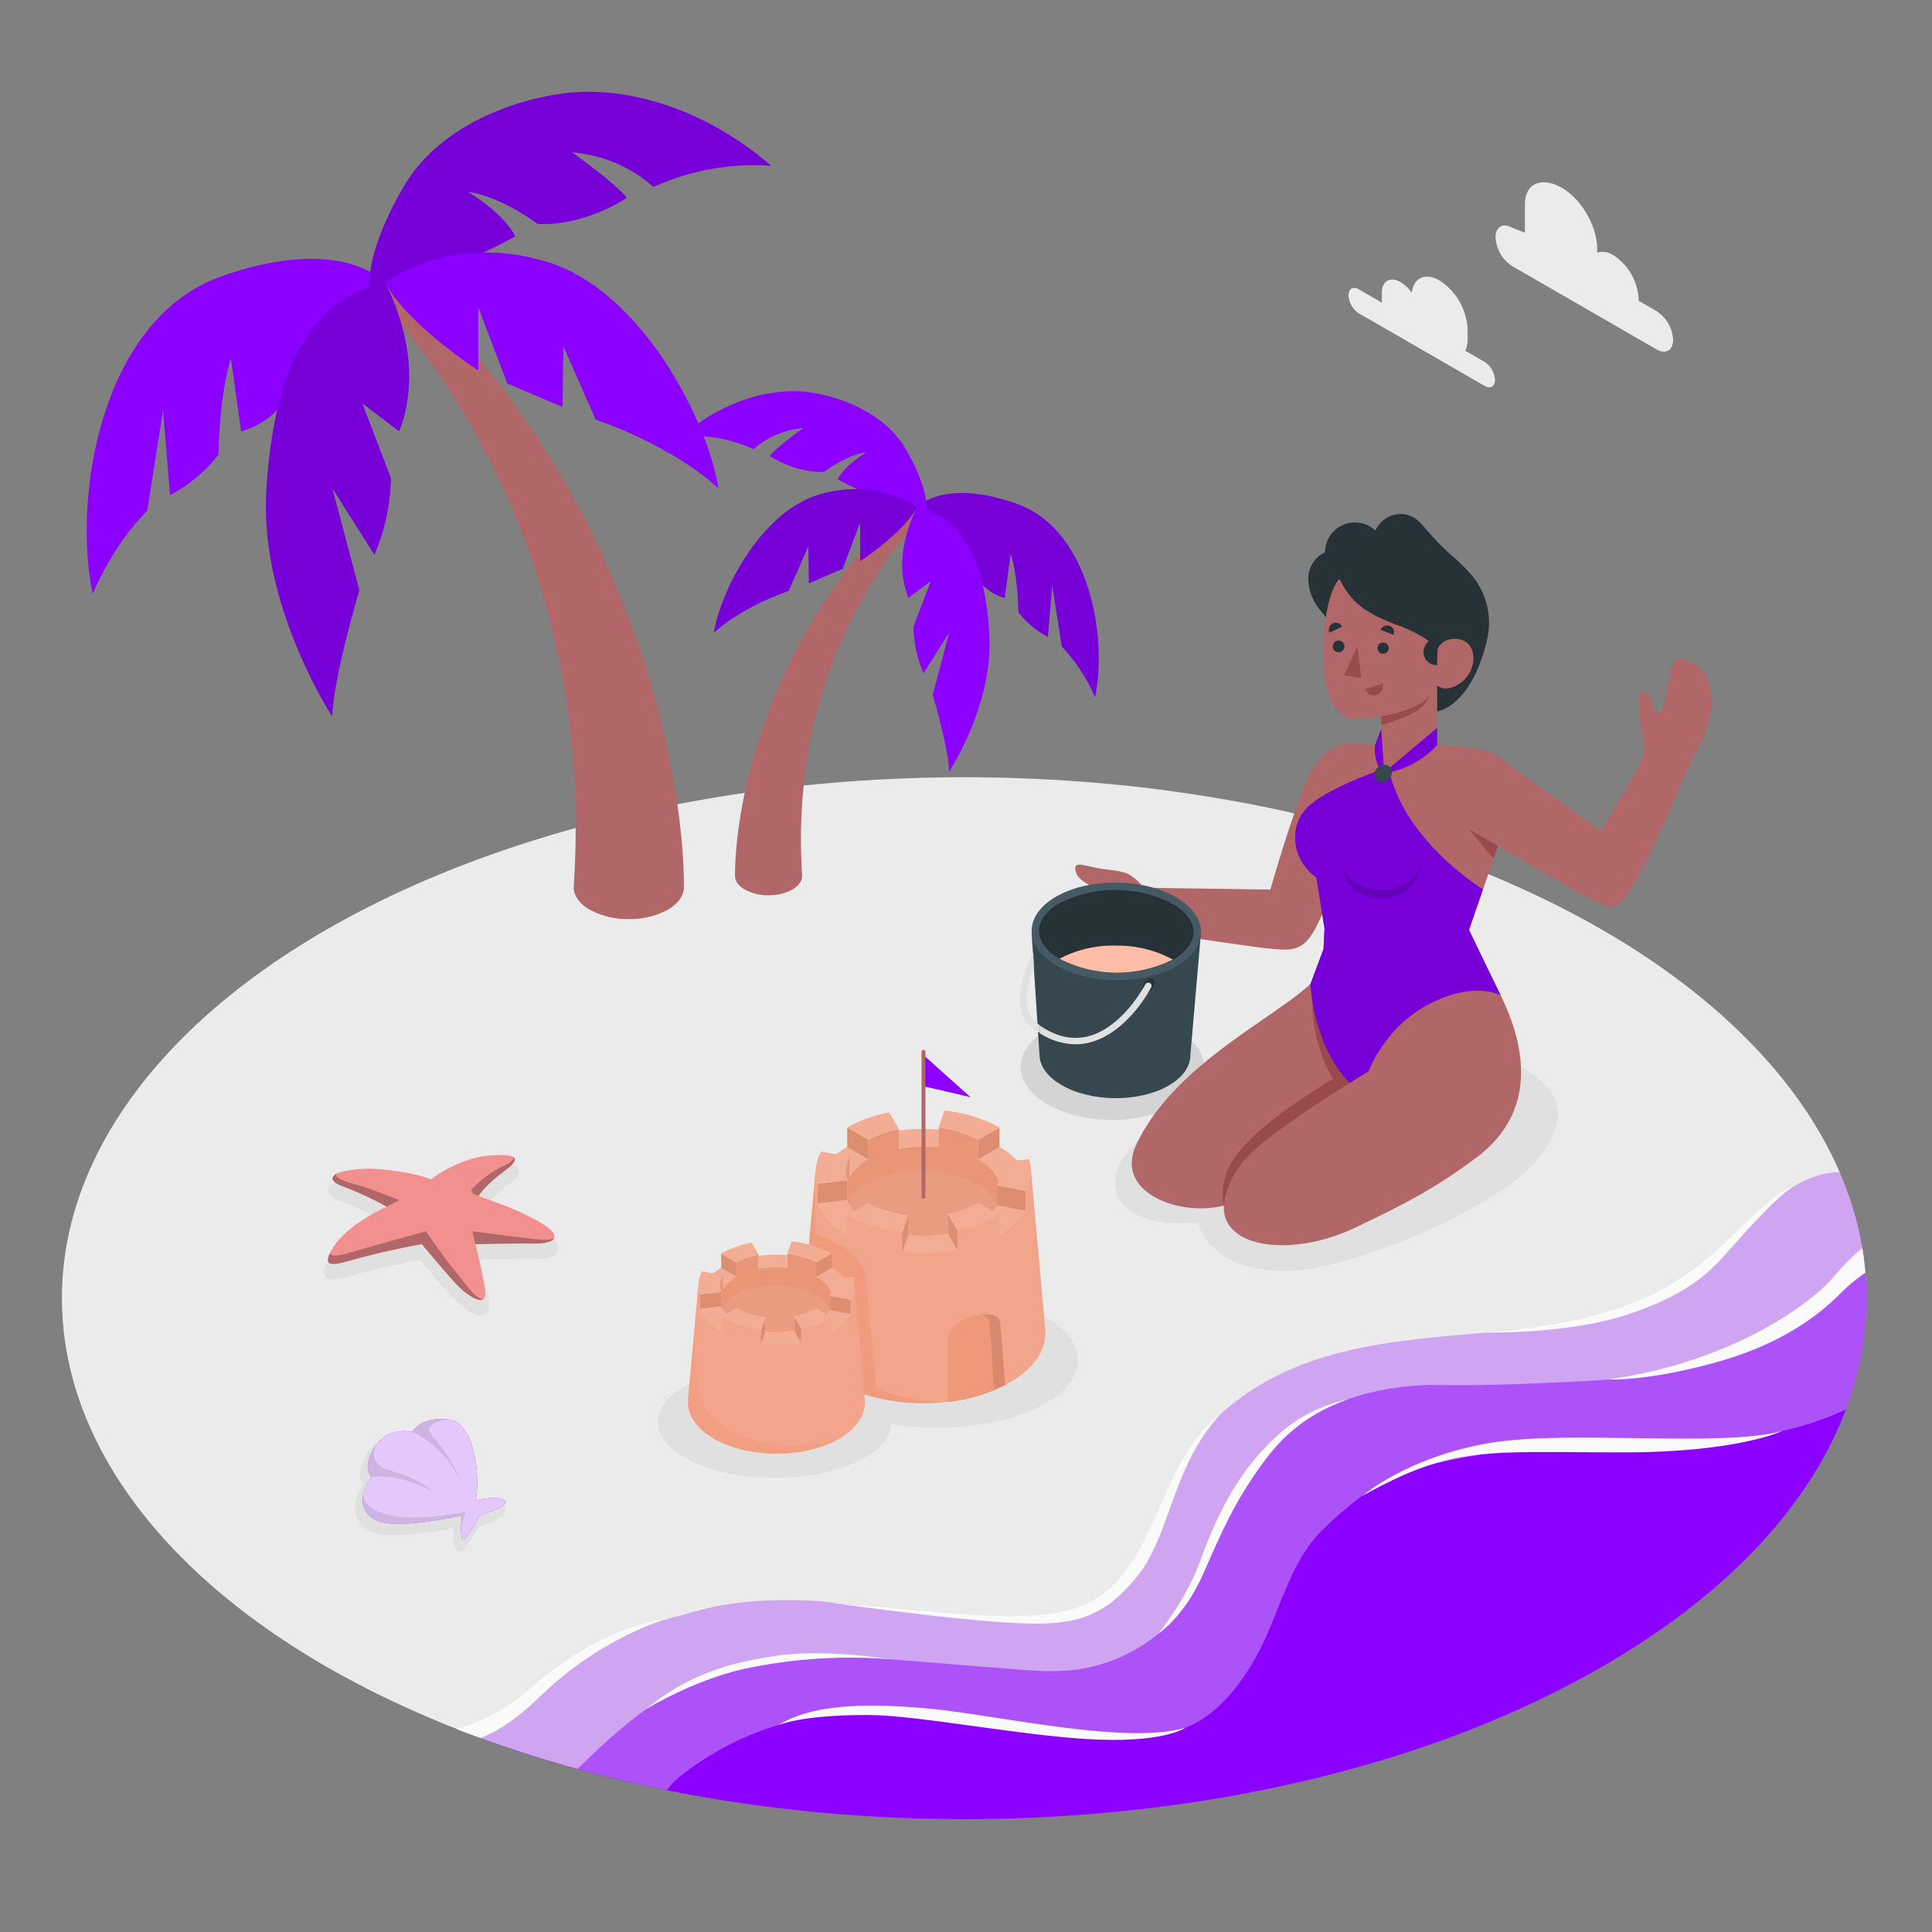 <svg xmlns="http://www.w3.org/2000/svg" viewBox="0 0 500 500"><rect x="0" y="0" width="500" height="500" fill="#808080" stroke="none"/><g id="freepik--Floor--inject-385"><g id="freepik--Beach--inject-385"><ellipse id="freepik--floor--inject-385" cx="249.53" cy="335.97" rx="233.51" ry="134.82" style="fill:#ebebeb"></ellipse><path d="M483,333.5h0a79.43,79.43,0,0,0-2.73-18.31h0a82,82,0,0,0-2.52-7.84c-.35-.93-.71-1.86-1.1-2.79v0c-.16-.4-.34-.79-.51-1.19-4.73,0-9.41,1.92-13.35,4.62-4.53,3.12-8.28,7.21-12.2,11.07a107.23,107.23,0,0,1-21,16.45c-13.25,7.69-32,8.26-47,9.55-14.28,1.23-28.75,2.38-42.34,6.94s-26.47,12.95-33.4,25.51c-4.5,8.15-7.29,17.15-11.72,25.33s-10.53,12.94-18.85,15c-4.17,1-12.72,1.53-18.84,1.36-14.48-.38-29-3.59-43.39-4.67-23.74-1.77-33.56,2.54-38.4,3.69a79.6,79.6,0,0,0-31.36,14.71c-4.59,3.63-8.94,7.59-13.95,10.62a55.9,55.9,0,0,1-10.17,4.72q5.39,2.08,10.91,4c1.41.48,2.82.95,4.24,1.41.73.23,1.45.47,2.18.69,5.68,1.8,11.47,3.45,17.33,4.95a355.25,355.25,0,0,0,34.91,7.07c77.73,11.85,164,.17,224.92-35,26.59-15.35,45.43-33.49,56.51-52.79C479.54,363.93,483.48,348.7,483,333.5Z" style="fill:#8C00FF;opacity:0.3"></path><path d="M444.05,351c-9.08,3.1-15.14,5.54-36.15,6.54-11.82.56-23.92,1.11-35.82.9-14.88-.26-34.56,4.93-44,17.45l-.08.1c-7.13,8-12.58,19.14-19.11,34.14A32.34,32.34,0,0,1,297,424.9a42.13,42.13,0,0,1-19.11,7.27c-5.39.62-10.83.19-16.23-.25L226,429.06c-15.21-1.22-32-.4-46.11,5.89-11.65,5.2-21.27,13.88-30.43,22.84,1.79.49,3.57,1,5.37,1.45a355.25,355.25,0,0,0,34.91,7.07c77.73,11.85,164,.17,224.92-35,26.59-15.35,45.43-33.49,56.51-52.79,8.38-14.58,12.32-29.81,11.83-45h0a78,78,0,0,0-.7-8.33C471.14,338,464.08,344.13,444.05,351Z" style="fill:#8C00FF;opacity:0.5"></path><path d="M189.73,466.31c77.73,11.85,164,.17,224.92-35,26.59-15.35,45.43-33.49,56.51-52.79a93.31,93.31,0,0,0,6.51-13.71,81.37,81.37,0,0,1-18.76,6c-3.27.65-6.58,1.15-9.87,1.51-14.69,1.63-29.54.92-44.3,1.78a208.29,208.29,0,0,0-35.21,5.1c-11,2.56-19.45,9.11-27.35,16.85-7.15,7-10.15,17.54-14.05,26.48-5.22,12-13.36,22.46-22.95,25.12-11.93,3.33-24.51,1.7-36.56-.08-10.81-1.6-21.88-3.68-32.63-4.45-22.8-1.65-42.57,3.18-59.28,16.06a22.16,22.16,0,0,0-4.11,4.1Q181.08,465,189.73,466.31Z" style="fill:#8C00FF"></path><path d="M315.64,366.2c-14.6,11.34-15.8,34.15-29,45.38-11.17,9.5-28.45,7.38-74.33,2.78,0,0,33.47,4.95,51.67,5.74,14,.61,21.31-1.36,29.91-11.61C303.1,397.51,303,380.15,315.64,366.2Z" style="fill:#fafafa"></path><path d="M118.18,447.46c1.16.48,5,1.94,6.16,2.34,7.45-2.94,12.86-8.32,17-12.22,10.62-10.08,24.82-17.09,32.78-19-10.52,1.68-22.68,6-36.9,18.35A49.55,49.55,0,0,1,118.18,447.46Z" style="fill:#fafafa"></path><path d="M352.7,387.06s11.53-10,32.78-13.61c20.87-3.52,59.57,1.27,75.77-3.13,0,0-11.38,5.55-41,5.55C384.28,375.87,376.2,374,352.7,387.06Z" style="fill:#fafafa"></path><path d="M464.48,306.86c-7.76,3-15,13.08-25.1,20.8-9.3,7.07-23.05,14.84-55,17.2,0,0,21.64.47,37.09-4.74s20.84-10.66,26.09-16.61C456.66,313.14,461.76,308.29,464.48,306.86Z" style="fill:#fafafa"></path><path d="M231.73,429.52c-3.44-.28-17.94-2.84-30.79-1s-23.21,5.16-33.82,13.86c0,0,12.56-7.78,26.35-10.66A131.63,131.63,0,0,1,231.73,429.52Z" style="fill:#fafafa"></path><path d="M349.14,362c-4.95,1.9-13.85,5.21-21.73,15.84s-11,18.13-16,29.44-11.59,15.45-11.59,15.45S307,413.94,310.6,404s8.22-20.05,15.93-28.44S340.27,364.28,349.14,362Z" style="fill:#fafafa"></path><path d="M482.76,329.38c-.18-2.14-.44-4.28-.8-6.41a61.48,61.48,0,0,0-7.53,7.61c-5.32,6.25-25.35,21.78-58.22,26.41,0,0,10.47.59,29-4.74s27.55-13.95,31.59-18A45.08,45.08,0,0,1,482.76,329.38Z" style="fill:#fafafa"></path><path d="M201.49,446.44c8.07-5,20.53-5.9,38.45-4.3s51.22,9.57,66.81,5c0,0-5.67,4.24-26.21,2.88-18.68-1.24-43.42-6.16-56-6.18C207.09,443.83,201.49,446.44,201.49,446.44Z" style="fill:#fafafa"></path></g></g><g id="freepik--Shadows--inject-385"><ellipse id="freepik--Shadow--inject-385" cx="287.88" cy="276.11" rx="23.72" ry="13.7" style="opacity:0.1"></ellipse><path id="freepik--shadow--inject-385" d="M314.18,278.75l-2.05,1.45a146.62,146.62,0,0,0-18.06,15.42c-2.6,2.61-4.89,5.7-5.4,9.35-.69,5,2.62,8,5.77,9.5,6.66,3.2,15.71,2,15.63,1.64,1.05,4.85,5.09,8.63,9.67,10.53a34.52,34.52,0,0,0,14.61,2.21c5.74-.22,11.23-1.82,17.18-3.64a150.63,150.63,0,0,0,29.73-12.71c8.29-4.66,17.61-10.42,21-19.8a10.25,10.25,0,0,0-2.76-12.21c-5.68-5.76-13.79-8.3-21.64-10.27-12.45-3.11-25.51-5.29-38.07-2.63A70.36,70.36,0,0,0,314.18,278.75Z" style="fill:#e0e0e0"></path><path id="freepik--shadow--inject-385" d="M124.32,340.43c-2.37,0-5.82-3.13-7.31-4.79-3.52-3.91-7.1-8.19-8.24-9.57-1.93.35-8.5,1.59-15.4,3.45l-1.65.45a24,24,0,0,1-5.45,1.15,2.25,2.25,0,0,1-2.16-1c-.55-1-.18-2.41,1.26-4.74,3-4.86,9.36-8.54,12.5-10.13A80.05,80.05,0,0,0,88.43,311c-1.46-.52-3.41-1.4-3.38-3,0-.78.54-1.87,3-2.64a29.22,29.22,0,0,1,7.45-.84c1,0,2,0,3,.13,7.64.7,11.54,2,12.93,2.51,1.71-1.27,7.69-5.33,15-6,1.19-.11,2.28-.17,3.23-.17,2.45,0,3.79.37,4.37,1.22a1.68,1.68,0,0,1,.13,1.6c-.47,1.18-1.7,2.12-3.26,3.32a31.17,31.17,0,0,0-5.41,5l1.48.54A83.07,83.07,0,0,1,140,318.34c3.45,2,4.87,3.61,4.46,5.17-.51,1.91-3.53,2.31-6,2.31H138c-.75,0-1.64,0-2.6,0-3.81,0-8.82.1-11.13.15.45,1.8,1.3,5.48,2.17,10.44.26,1.53.11,2.61-.47,3.3A2.08,2.08,0,0,1,124.32,340.43Z" style="fill:#e0e0e0"></path><path id="freepik--shadow--inject-385" d="M118.92,401.51a1.27,1.27,0,0,1-.94-.42c-.59-.65-.78-2.54-.57-5.6a88.61,88.61,0,0,1-15.31,1.85,14,14,0,0,1-6.3-1.06A6.84,6.84,0,0,1,92,391.74c-.52-2.23.17-4.94,1.89-7.52-.71-1.25-1.6-4.13,1.45-8.53a9.52,9.52,0,0,1,8.11-4.31,9.69,9.69,0,0,1,1.74.15c.88-1.13,3.16-3.27,7.94-3.27a16.93,16.93,0,0,1,2.21.14,6.65,6.65,0,0,1,4.53,2.87c3,4.07,4.06,11.9,3.43,17.79a21.11,21.11,0,0,1,3.53-.36,5.49,5.49,0,0,1,3.39.85,1.54,1.54,0,0,1,.63,1.54c-.3,1.61-3.9,3-7,3.93-.86,1.66-2.94,5.49-4.21,6.28A1.36,1.36,0,0,1,118.92,401.51Z" style="fill:#e0e0e0"></path><ellipse cx="242.5" cy="352" rx="36.5" ry="17.5" style="fill:#e0e0e0"></ellipse><ellipse cx="200.5" cy="368" rx="30.24" ry="14.5" style="fill:#e0e0e0"></ellipse></g><g id="freepik--Trees--inject-385"><g id="freepik--Palm--inject-385"><path d="M190.22,226.66h0c0-18,7.89-62.91,46.12-97.95l4.56,2.63s-37.41,33.45-33.3,95.33c0,1.28-.85,2.57-2.55,3.55a12.5,12.5,0,0,1-6.14,1.47h0a12.6,12.6,0,0,1-6.15-1.47C191.06,229.24,190.22,228,190.22,226.66Z" style="fill:#b16668"></path><path d="M237.31,131.34s6.62-7.72,25.72-1,23.6,34.85,20.36,50.1a44.22,44.22,0,0,0-8.59-13.1l-2.49-15.89-1.11,13.38a23,23,0,0,1-7.64-6.39s-.07-9.21-2-15.11L260,154.75a12.65,12.65,0,0,1-5.67-3.34C251.4,148.61,242.18,141.48,237.31,131.34Z" style="fill:#8C00FF"></path><path d="M237.31,131.34s6.62-7.72,25.72-1,23.6,34.85,20.36,50.1a44.22,44.22,0,0,0-8.59-13.1l-2.49-15.89-1.11,13.38a23,23,0,0,1-7.64-6.39s-.07-9.21-2-15.11L260,154.75a12.65,12.65,0,0,1-5.67-3.34C251.4,148.61,242.18,141.48,237.31,131.34Z" style="opacity:0.15"></path><path d="M239.75,132s.8-5.31-5.43-15.92-20.61-14.72-28.5-14.84-18.93,2.66-29.4,11.66A38,38,0,0,1,195,116.24a22,22,0,0,1,12.85-5.44S201,115.68,199.2,118c0,0,6.64,4.49,14.05,4.1,0,0,5.86-4.4,11-5.06,0,0-5.59,3.26-7.48,7C216.79,124,231.76,132.39,239.75,132Z" style="fill:#8C00FF"></path><path d="M237.31,131.34s-10.08-7.89-25.37-3.34-25.7,25.64-27.17,35.75c0,0,6.13-6.14,19.34-10.83l5.09-11.54.14,9.57,8.71-3.73,4.57-12,0,10S233.71,138,237.31,131.34Z" style="fill:#8C00FF"></path><path d="M237.31,131.34s-10.08-7.89-25.37-3.34-25.7,25.64-27.17,35.75c0,0,6.13-6.14,19.34-10.83l5.09-11.54.14,9.57,8.71-3.73,4.57-12,0,10S233.71,138,237.31,131.34Z" style="opacity:0.15"></path><path d="M237.31,131.34a35.14,35.14,0,0,0-3.69,12.34,23.56,23.56,0,0,0,1.49,11.07l5.79-4.38-4.51,11.81A32.59,32.59,0,0,0,239,174.24l6.63-10.49-4.23,16.09s4.12,13.85,4.23,19.91c0,0,11.44-17.36,10.41-35.47S249.7,133.88,237.31,131.34Z" style="fill:#8C00FF"></path></g><g id="freepik--palm--inject-385"><path d="M177,229.61h0c0-29.58-13-103.25-75.7-160.76l-7.49,4.32s61.4,54.9,54.66,156.45c0,2.11,1.4,4.21,4.18,5.82a20.55,20.55,0,0,0,10.07,2.41h0a20.53,20.53,0,0,0,10.1-2.41C175.57,233.83,177,231.72,177,229.61Z" style="fill:#b16668"></path><path d="M99.67,73.17S88.81,60.5,57.46,71.46,18.73,128.65,24,153.68c0,0,5-12.47,14.11-21.5l4.08-26.07,1.82,22a37.76,37.76,0,0,0,12.54-10.5s.11-15.11,3.21-24.79l2.65,18.82a20.89,20.89,0,0,0,9.3-5.49C76.54,101.51,91.69,89.82,99.67,73.17Z" style="fill:#8C00FF"></path><path d="M95.66,74.26s-1.3-8.71,8.92-26.13C114.94,30.5,138.4,24,151.35,23.77s31.07,4.37,48.25,19.14a62.54,62.54,0,0,0-30.45,5.48,36.1,36.1,0,0,0-21.08-8.94s11.27,8,14.14,11.76c0,0-10.89,7.38-23.05,6.74,0,0-9.62-7.23-18.09-8.31,0,0,9.17,5.35,12.27,11.54C133.34,61.18,108.79,74.9,95.66,74.26Z" style="fill:#8C00FF"></path><path d="M95.66,74.26s-1.3-8.71,8.92-26.13C114.94,30.5,138.4,24,151.35,23.77s31.07,4.37,48.25,19.14a62.54,62.54,0,0,0-30.45,5.48,36.1,36.1,0,0,0-21.08-8.94s11.27,8,14.14,11.76c0,0-10.89,7.38-23.05,6.74,0,0-9.62-7.23-18.09-8.31,0,0,9.17,5.35,12.27,11.54C133.34,61.18,108.79,74.9,95.66,74.26Z" style="opacity:0.15"></path><path d="M99.67,73.17s16.54-13,41.64-5.49,42.17,42.09,44.59,58.68c0,0-10.06-10.08-31.75-17.78L145.8,89.64l-.22,15.71-14.31-6.12-7.5-19.72,0,16.35S105.58,84.15,99.67,73.17Z" style="fill:#8C00FF"></path><path d="M99.67,73.17a57.75,57.75,0,0,1,6.06,20.25c.94,10.91-2.45,18.18-2.45,18.18l-9.51-7.2,7.41,19.39a53.45,53.45,0,0,1-4.28,19.78L86,126.36,93,152.77S86.2,175.49,86,185.44c0,0-18.77-28.49-17.08-58.2S79.34,77.34,99.67,73.17Z" style="fill:#8C00FF"></path><path d="M99.67,73.17a57.75,57.75,0,0,1,6.06,20.25c.94,10.91-2.45,18.18-2.45,18.18l-9.51-7.2,7.41,19.39a53.45,53.45,0,0,1-4.28,19.78L86,126.36,93,152.77S86.2,175.49,86,185.44c0,0-18.77-28.49-17.08-58.2S79.34,77.34,99.67,73.17Z" style="opacity:0.15"></path></g></g><g id="freepik--sand-castle--inject-385"><g id="freepik--sand-castle--inject-385"><path d="M270.5,343.89h0L266.83,303l-1.1,4H258v4.89a9.74,9.74,0,0,1-1.14,1.59l-3.71-2.14a25.13,25.13,0,0,1-7.86,2.8v5.09a34.16,34.16,0,0,1-10.3.38v-5.09a26.85,26.85,0,0,1-10.27-3.18L221,313.5a9,9,0,0,1-1.79-3V307h-7.61v-.7l-.55-3.29-3.67,40.86c0,.34,0,.68,0,1,0,4.67,3.08,9.34,9.25,12.9,12.34,7.13,32.35,7.13,44.69,0C267.93,354,271,348.9,270.5,343.89Z" style="fill:#f0997a"></path><path d="M270.5,343.89h0L266.83,303l-1.1,4H258v4.89a9.74,9.74,0,0,1-1.14,1.59l-3.71-2.14a25.13,25.13,0,0,1-7.86,2.8v5.09a34.16,34.16,0,0,1-10.3.38v-5.09a26.85,26.85,0,0,1-10.27-3.18L221,313.5a9,9,0,0,1-1.79-3V307h-7.61v-.7l-.55-3.29-3.67,40.86c0,.34,0,.68,0,1,0,4.67,3.08,9.34,9.25,12.9,12.34,7.13,32.35,7.13,44.69,0C267.93,354,271,348.9,270.5,343.89Z" style="fill:#fff;opacity:0.12"></path><path d="M242.91,292.32v4.53a34.89,34.89,0,0,0-10.31.38V292.6A47.35,47.35,0,0,1,242.91,292.32Z" style="fill:#f0997a"></path><path d="M224.75,300a12.88,12.88,0,0,0-4.86,4.54l-.91-.18-6.45-1.24a15.48,15.48,0,0,1,3.86-4.35,23.92,23.92,0,0,1,2.87-1.94Z" style="fill:#f0997a"></path><path d="M266.29,305.09h0l-7.58.88a2.49,2.49,0,0,0-.11-.29,11.82,11.82,0,0,0-5.39-5.64l5.49-3.17a20.46,20.46,0,0,1,4.58,3.48,12.82,12.82,0,0,1,3,4.7Z" style="fill:#f0997a"></path><path d="M265.4,313.33a17.79,17.79,0,0,1-6.73,6.29l-4.92-2.84-.53-.31,0,0a14.65,14.65,0,0,0,3.71-2.95,9.74,9.74,0,0,0,1.14-1.59Z" style="fill:#f0997a"></path><path d="M247.77,323.5a47.68,47.68,0,0,1-14.27.52l1.52-4.39a34.16,34.16,0,0,0,10.3-.38Z" style="fill:#f0997a"></path><path d="M224.75,316.45l-.59.34-4.9,2.83c-4-2.33-6.59-5.21-7.62-8.22l7.61-.88a9,9,0,0,0,1.79,3,13.69,13.69,0,0,0,3,2.5C224.26,316.16,224.5,316.31,224.75,316.45Z" style="fill:#f0997a"></path><g style="opacity:0.2"><path d="M242.91,292.32v4.53a34.89,34.89,0,0,0-10.31.38V292.6A47.35,47.35,0,0,1,242.91,292.32Z" style="fill:#fff"></path><path d="M224.75,300a12.88,12.88,0,0,0-4.86,4.54l-.91-.18-6.45-1.24a15.48,15.48,0,0,1,3.86-4.35,23.92,23.92,0,0,1,2.87-1.94Z" style="fill:#fff"></path><path d="M266.29,305.09h0l-7.58.88a2.49,2.49,0,0,0-.11-.29,11.82,11.82,0,0,0-5.39-5.64l5.49-3.17a20.46,20.46,0,0,1,4.58,3.48,12.82,12.82,0,0,1,3,4.7Z" style="fill:#fff"></path><path d="M265.4,313.33a17.79,17.79,0,0,1-6.73,6.29l-4.92-2.84-.53-.31,0,0a14.65,14.65,0,0,0,3.71-2.95,9.74,9.74,0,0,0,1.14-1.59Z" style="fill:#fff"></path><path d="M247.77,323.5a47.68,47.68,0,0,1-14.27.52l1.52-4.39a34.16,34.16,0,0,0,10.3-.38Z" style="fill:#fff"></path><path d="M224.75,316.45l-.59.34-4.9,2.83c-4-2.33-6.59-5.21-7.62-8.22l7.61-.88a9,9,0,0,0,1.79,3,13.69,13.69,0,0,0,3,2.5C224.26,316.16,224.5,316.31,224.75,316.45Z" style="fill:#fff"></path></g><path d="M224.74,316.45c7.86,4.54,20.59,4.54,28.44,0s7.85-11.88,0-16.41-20.58-4.54-28.43,0S216.89,311.92,224.74,316.45Z" style="fill:#ffbda7"></path><polygon points="233.5 324.02 233.5 318.94 219.26 314.54 219.26 319.62 233.5 324.02" style="fill:#f0997a"></polygon><polygon points="247.77 323.5 247.77 318.42 258.67 314.54 258.67 319.62 247.77 323.5" style="fill:#f0997a"></polygon><polygon points="233.5 324.02 233.5 318.94 219.26 314.54 219.26 319.62 233.5 324.02" style="fill:#fff;opacity:0.12"></polygon><polygon points="247.77 323.5 247.77 318.42 258.67 314.54 258.67 319.62 247.77 323.5" style="fill:#fff;opacity:0.12"></polygon><polygon points="247.77 318.41 247.77 323.5 245.32 319.25 245.32 314.16 247.77 318.41" style="fill:#f0997a"></polygon><polygon points="265.4 308.24 265.4 313.33 258.03 311.91 258.03 306.82 259.07 307.02 265.4 308.24" style="fill:#f0997a"></polygon><polygon points="258.67 291.78 258.67 296.87 253.18 300.04 253.18 294.95 258.67 291.78" style="fill:#f0997a"></polygon><polygon points="224.75 294.95 224.75 300.04 219.26 296.87 219.26 291.78 224.75 294.95" style="fill:#f0997a"></polygon><polygon points="219.25 305.43 219.25 310.52 211.64 311.4 211.64 306.31 219.25 305.43" style="fill:#f0997a"></polygon><polygon points="235.02 314.54 235.02 319.63 233.5 324.02 233.5 318.93 235.02 314.54" style="fill:#f0997a"></polygon><g style="opacity:0.08"><polygon points="247.77 318.41 247.77 323.5 245.32 319.25 245.32 314.16 247.77 318.41"></polygon><polygon points="265.4 308.24 265.4 313.33 258.03 311.91 258.03 306.82 259.07 307.02 265.4 308.24"></polygon><polygon points="258.67 291.78 258.67 296.87 253.18 300.04 253.18 294.95 258.67 291.78"></polygon><polygon points="224.75 294.95 224.75 300.04 219.26 296.87 219.26 291.78 224.75 294.95"></polygon><polygon points="219.25 305.43 219.25 310.52 211.64 311.4 211.64 306.31 219.25 305.43"></polygon><polygon points="235.02 314.54 235.02 319.63 233.5 324.02 233.5 318.93 235.02 314.54"></polygon></g><path d="M253.18,300V295a27,27,0,0,0-10.27-3.19v5.09a34.89,34.89,0,0,0-10.31.38v-5.09a25.24,25.24,0,0,0-7.85,2.81V300a12.88,12.88,0,0,0-4.86,4.54v-5.09a7.11,7.11,0,0,0-.64,5.94v5.09a9,9,0,0,0,1.79,3l3.71-2.14A26.85,26.85,0,0,0,235,314.54v5.09a34.16,34.16,0,0,0,10.3-.38v-5.09a25.13,25.13,0,0,0,7.86-2.8l3.71,2.14a9.74,9.74,0,0,0,1.14-1.59v-5.09a7.35,7.35,0,0,0,.54-1.14A11.82,11.82,0,0,0,253.18,300Z" style="fill:#f0997a"></path><path d="M253.18,300V295a27,27,0,0,0-10.27-3.19v5.09a34.89,34.89,0,0,0-10.31.38v-5.09a25.24,25.24,0,0,0-7.85,2.81V300a12.88,12.88,0,0,0-4.86,4.54v-5.09a7.11,7.11,0,0,0-.64,5.94v5.09a9,9,0,0,0,1.79,3l3.71-2.14A26.85,26.85,0,0,0,235,314.54v5.09a34.16,34.16,0,0,0,10.3-.38v-5.09a25.13,25.13,0,0,0,7.86-2.8l3.71,2.14a9.74,9.74,0,0,0,1.14-1.59v-5.09a7.35,7.35,0,0,0,.54-1.14A11.82,11.82,0,0,0,253.18,300Z" style="opacity:0.03"></path><path d="M258.67,291.78,253.18,295a27,27,0,0,0-10.27-3.19l1.52-4.38A37.17,37.17,0,0,1,258.67,291.78Z" style="fill:#f0997a"></path><path d="M232.6,292.14a25.24,25.24,0,0,0-7.85,2.81l-5.49-3.17a35.34,35.34,0,0,1,10.9-3.88Z" style="fill:#f0997a"></path><path d="M266.83,303a9.66,9.66,0,0,1-.82,4,10.68,10.68,0,0,1-.61,1.22L259.07,307l-1-.2a7.35,7.35,0,0,0,.54-1.14,6.73,6.73,0,0,0,.11-4.8l4.57-.53,3-.35A9.46,9.46,0,0,1,266.83,303Z" style="fill:#f0997a"></path><path d="M258.67,314.53a29.43,29.43,0,0,1-4.92,2.25,39.52,39.52,0,0,1-6,1.63l-2.45-4.25a25.13,25.13,0,0,0,7.86-2.8l3.71,2.14Z" style="fill:#f0997a"></path><path d="M219,304.4a6.52,6.52,0,0,0,.27,1l-7.61.88a9.74,9.74,0,0,1-.54-3.26,10.14,10.14,0,0,1,1.43-5l3.86.74,3.5.68A7,7,0,0,0,219,304.4Z" style="fill:#f0997a"></path><path d="M235,314.54l-1.52,4.39a42,42,0,0,1-9.34-2.14,30.07,30.07,0,0,1-4.9-2.26l1.78-1,3.71-2.14A26.85,26.85,0,0,0,235,314.54Z" style="fill:#f0997a"></path><g style="opacity:0.2"><path d="M258.67,291.78,253.18,295a27,27,0,0,0-10.27-3.19l1.52-4.38A37.17,37.17,0,0,1,258.67,291.78Z" style="fill:#fff"></path><path d="M232.6,292.14a25.24,25.24,0,0,0-7.85,2.81l-5.49-3.17a35.34,35.34,0,0,1,10.9-3.88Z" style="fill:#fff"></path><path d="M266.83,303a9.66,9.66,0,0,1-.82,4,10.68,10.68,0,0,1-.61,1.22L259.07,307l-1-.2a7.35,7.35,0,0,0,.54-1.14,6.73,6.73,0,0,0,.11-4.8l4.57-.53,3-.35A9.46,9.46,0,0,1,266.83,303Z" style="fill:#fff"></path><path d="M258.67,314.53a29.43,29.43,0,0,1-4.92,2.25,39.52,39.52,0,0,1-6,1.63l-2.45-4.25a25.13,25.13,0,0,0,7.86-2.8l3.71,2.14Z" style="fill:#fff"></path><path d="M219,304.4a6.52,6.52,0,0,0,.27,1l-7.61.88a9.74,9.74,0,0,1-.54-3.26,10.14,10.14,0,0,1,1.43-5l3.86.74,3.5.68A7,7,0,0,0,219,304.4Z" style="fill:#fff"></path><path d="M235,314.54l-1.52,4.39a42,42,0,0,1-9.34-2.14,30.07,30.07,0,0,1-4.9-2.26l1.78-1,3.71-2.14A26.85,26.85,0,0,0,235,314.54Z" style="fill:#fff"></path></g><path d="M224.26,331.44c-.43-5.62-6.5-9.8-13.16-12.16-.07-5.73-.35-12.46-.35-12.46l-.89,9.95-2.44,27.12c0,.34,0,.68,0,1,0,4.67,3.08,9.34,9.25,12.9,7.5,4.34,17.84,6,27.57,5.1a46.34,46.34,0,0,1-17.4-3.53S224.9,339.71,224.26,331.44Z" style="fill:#f0997a;opacity:0.8"></path><path d="M258,311.91v-.29c-2.2-4.92-10-8.57-19.32-8.57-9.09,0-16.75,3.47-19.16,8.21A9.29,9.29,0,0,0,221,313.5l3.71-2.14A26.85,26.85,0,0,0,235,314.54v5.09a34.16,34.16,0,0,0,10.3-.38v-5.09a25.13,25.13,0,0,0,7.86-2.8l3.71,2.14A9.74,9.74,0,0,0,258,311.91Z" style="fill:#fff;opacity:0.07"></path><path d="M245.32,346.24v16.54a43.14,43.14,0,0,0,14.84-4.37c-.51-5.68-1-14-1.38-16.3C258.14,337.76,245.32,341.4,245.32,346.24Z" style="fill:#f0997a"></path><path d="M245.32,346.24v16.54a43.14,43.14,0,0,0,14.84-4.37c-.51-5.68-1-14-1.38-16.3C258.14,337.76,245.32,341.4,245.32,346.24Z" style="opacity:0.1"></path><path d="M256,342.11c-.15-1-1-1.6-2.17-1.83-3.85.55-8.54,3-8.54,6v16.54a45,45,0,0,0,12-3.06C256.86,353.91,256.36,344.34,256,342.11Z" style="fill:#f0997a"></path><path d="M223.8,362.23h0l-2.66-29.62-.8,2.89h-5.58V339a6.88,6.88,0,0,1-.83,1.16l-2.69-1.56a18.12,18.12,0,0,1-5.7,2v3.69a24.52,24.52,0,0,1-7.46.28V341a19.39,19.39,0,0,1-7.45-2.31l-2.69,1.56a6.56,6.56,0,0,1-1.3-2.16V335.5h-5.51V335l-.4-2.38-2.66,29.62c0,.24,0,.49,0,.74,0,3.38,2.23,6.77,6.71,9.35,8.94,5.17,23.45,5.17,32.39,0C221.93,369.55,224.15,365.86,223.8,362.23Z" style="fill:#f0997a"></path><path d="M223.8,362.23h0l-2.66-29.62-.8,2.89h-5.58V339a6.88,6.88,0,0,1-.83,1.16l-2.69-1.56a18.12,18.12,0,0,1-5.7,2v3.69a24.52,24.52,0,0,1-7.46.28V341a19.39,19.39,0,0,1-7.45-2.31l-2.69,1.56a6.56,6.56,0,0,1-1.3-2.16V335.5h-5.51V335l-.4-2.38-2.66,29.62c0,.24,0,.49,0,.74,0,3.38,2.23,6.77,6.71,9.35,8.94,5.17,23.45,5.17,32.39,0C221.93,369.55,224.15,365.86,223.8,362.23Z" style="fill:#fff;opacity:0.12"></path><path d="M203.79,324.84v3.29a25.25,25.25,0,0,0-7.47.27v-3.35A33.91,33.91,0,0,1,203.79,324.84Z" style="fill:#f0997a"></path><path d="M190.63,330.44a9.41,9.41,0,0,0-3.52,3.29l-.66-.13-4.68-.9a11.3,11.3,0,0,1,2.8-3.15,16.77,16.77,0,0,1,2.08-1.41Z" style="fill:#f0997a"></path><path d="M220.74,334.1h0l-5.49.64c0-.07,0-.15-.08-.21a8.62,8.62,0,0,0-3.91-4.09l4-2.3a15.13,15.13,0,0,1,3.32,2.52,9.49,9.49,0,0,1,2.2,3.41Z" style="fill:#f0997a"></path><path d="M220.1,340.07a12.84,12.84,0,0,1-4.88,4.56l-3.57-2.06-.38-.22,0,0a10.72,10.72,0,0,0,2.69-2.13,6.88,6.88,0,0,0,.83-1.16Z" style="fill:#f0997a"></path><path d="M207.32,347.45a34.82,34.82,0,0,1-10.35.37l1.11-3.18a24.52,24.52,0,0,0,7.46-.28Z" style="fill:#f0997a"></path><path d="M190.63,342.33l-.43.25-3.55,2.05c-2.94-1.69-4.78-3.77-5.52-6l5.51-.63a6.56,6.56,0,0,0,1.3,2.16A10.14,10.14,0,0,0,190.1,342Z" style="fill:#f0997a"></path><g style="opacity:0.2"><path d="M203.79,324.84v3.29a25.25,25.25,0,0,0-7.47.27v-3.35A33.91,33.91,0,0,1,203.79,324.84Z" style="fill:#fff"></path><path d="M190.63,330.44a9.41,9.41,0,0,0-3.52,3.29l-.66-.13-4.68-.9a11.3,11.3,0,0,1,2.8-3.15,16.77,16.77,0,0,1,2.08-1.41Z" style="fill:#fff"></path><path d="M220.74,334.1h0l-5.49.64c0-.07,0-.15-.08-.21a8.62,8.62,0,0,0-3.91-4.09l4-2.3a15.13,15.13,0,0,1,3.32,2.52,9.49,9.49,0,0,1,2.2,3.41Z" style="fill:#fff"></path><path d="M220.1,340.07a12.84,12.84,0,0,1-4.88,4.56l-3.57-2.06-.38-.22,0,0a10.72,10.72,0,0,0,2.69-2.13,6.88,6.88,0,0,0,.83-1.16Z" style="fill:#fff"></path><path d="M207.32,347.45a34.82,34.82,0,0,1-10.35.37l1.11-3.18a24.52,24.52,0,0,0,7.46-.28Z" style="fill:#fff"></path><path d="M190.63,342.33l-.43.25-3.55,2.05c-2.94-1.69-4.78-3.77-5.52-6l5.51-.63a6.56,6.56,0,0,0,1.3,2.16A10.14,10.14,0,0,0,190.1,342Z" style="fill:#fff"></path></g><path d="M190.63,342.34c5.69,3.28,14.92,3.28,20.61,0s5.69-8.62,0-11.9-14.92-3.29-20.61,0S184.94,339.05,190.63,342.34Z" style="fill:#ffbda7"></path><polygon points="196.97 347.82 196.97 344.14 186.65 340.95 186.65 344.63 196.97 347.82" style="fill:#f0997a"></polygon><polygon points="207.32 347.44 207.32 343.76 215.22 340.95 215.22 344.63 207.32 347.44" style="fill:#f0997a"></polygon><polygon points="196.97 347.82 196.97 344.14 186.65 340.95 186.65 344.63 196.97 347.82" style="fill:#fff;opacity:0.12"></polygon><polygon points="207.32 347.44 207.32 343.76 215.22 340.95 215.22 344.63 207.32 347.44" style="fill:#fff;opacity:0.12"></polygon><polygon points="207.32 343.76 207.32 347.44 205.54 344.36 205.54 340.68 207.32 343.76" style="fill:#f0997a"></polygon><polygon points="220.1 336.38 220.1 340.07 214.76 339.04 214.76 335.35 215.51 335.5 220.1 336.38" style="fill:#f0997a"></polygon><polygon points="215.22 324.45 215.22 328.14 211.24 330.44 211.24 326.75 215.22 324.45" style="fill:#f0997a"></polygon><polygon points="190.63 326.75 190.63 330.44 186.65 328.14 186.65 324.45 190.63 326.75" style="fill:#f0997a"></polygon><polygon points="186.64 334.35 186.64 338.04 181.13 338.67 181.13 334.98 186.64 334.35" style="fill:#f0997a"></polygon><polygon points="198.07 340.95 198.07 344.64 196.97 347.82 196.97 344.13 198.07 340.95" style="fill:#f0997a"></polygon><g style="opacity:0.08"><polygon points="207.32 343.76 207.32 347.44 205.54 344.36 205.54 340.68 207.32 343.76"></polygon><polygon points="220.1 336.38 220.1 340.07 214.76 339.04 214.76 335.35 215.51 335.5 220.1 336.38"></polygon><polygon points="215.22 324.45 215.22 328.14 211.24 330.44 211.24 326.75 215.22 324.45"></polygon><polygon points="190.63 326.75 190.63 330.44 186.65 328.14 186.65 324.45 190.63 326.75"></polygon><polygon points="186.64 334.35 186.64 338.04 181.13 338.67 181.13 334.98 186.64 334.35"></polygon><polygon points="198.07 340.95 198.07 344.64 196.97 347.82 196.97 344.13 198.07 340.95"></polygon></g><path d="M211.24,330.44v-3.69a19.5,19.5,0,0,0-7.45-2.31v3.69a25.25,25.25,0,0,0-7.47.27v-3.69a18.23,18.23,0,0,0-5.69,2v3.69a9.41,9.41,0,0,0-3.52,3.29V330a5.18,5.18,0,0,0-.47,4.31V338a6.56,6.56,0,0,0,1.3,2.16l2.69-1.56a19.39,19.39,0,0,0,7.45,2.31v3.69a24.52,24.52,0,0,0,7.46-.28v-3.69a18.12,18.12,0,0,0,5.7-2l2.69,1.56a6.88,6.88,0,0,0,.83-1.16v-3.69a6.09,6.09,0,0,0,.39-.82A8.62,8.62,0,0,0,211.24,330.44Z" style="fill:#f0997a"></path><path d="M211.24,330.44v-3.69a19.5,19.5,0,0,0-7.45-2.31v3.69a25.25,25.25,0,0,0-7.47.27v-3.69a18.23,18.23,0,0,0-5.69,2v3.69a9.41,9.41,0,0,0-3.52,3.29V330a5.18,5.18,0,0,0-.47,4.31V338a6.56,6.56,0,0,0,1.3,2.16l2.69-1.56a19.39,19.39,0,0,0,7.45,2.31v3.69a24.52,24.52,0,0,0,7.46-.28v-3.69a18.12,18.12,0,0,0,5.7-2l2.69,1.56a6.88,6.88,0,0,0,.83-1.16v-3.69a6.09,6.09,0,0,0,.39-.82A8.62,8.62,0,0,0,211.24,330.44Z" style="opacity:0.03"></path><path d="M215.22,324.45l-4,2.3a19.5,19.5,0,0,0-7.45-2.31l1.11-3.18A27,27,0,0,1,215.22,324.45Z" style="fill:#f0997a"></path><path d="M196.32,324.71a18.23,18.23,0,0,0-5.69,2l-4-2.3a25.63,25.63,0,0,1,7.9-2.81Z" style="fill:#f0997a"></path><path d="M221.13,332.61a6.83,6.83,0,0,1-.59,2.89,8,8,0,0,1-.44.88l-4.59-.88-.75-.15a6.09,6.09,0,0,0,.39-.82,4.91,4.91,0,0,0,.08-3.48l3.31-.39,2.2-.25A6.46,6.46,0,0,1,221.13,332.61Z" style="fill:#f0997a"></path><path d="M215.22,340.94a21.13,21.13,0,0,1-3.57,1.63,28.41,28.41,0,0,1-4.33,1.19l-1.78-3.09a18.12,18.12,0,0,0,5.7-2l2.69,1.56Z" style="fill:#f0997a"></path><path d="M186.45,333.6a5.15,5.15,0,0,0,.19.75l-5.51.63a6.91,6.91,0,0,1-.39-2.36,7.36,7.36,0,0,1,1-3.61l2.8.54,2.54.49A5.05,5.05,0,0,0,186.45,333.6Z" style="fill:#f0997a"></path><path d="M198.08,341,197,344.13a30.24,30.24,0,0,1-6.77-1.55,22.15,22.15,0,0,1-3.55-1.64l1.29-.74,2.69-1.56A19.39,19.39,0,0,0,198.08,341Z" style="fill:#f0997a"></path><g style="opacity:0.2"><path d="M215.22,324.45l-4,2.3a19.5,19.5,0,0,0-7.45-2.31l1.11-3.18A27,27,0,0,1,215.22,324.45Z" style="fill:#fff"></path><path d="M196.32,324.71a18.23,18.23,0,0,0-5.69,2l-4-2.3a25.63,25.63,0,0,1,7.9-2.81Z" style="fill:#fff"></path><path d="M221.13,332.61a6.83,6.83,0,0,1-.59,2.89,8,8,0,0,1-.44.88l-4.59-.88-.75-.15a6.09,6.09,0,0,0,.39-.82,4.91,4.91,0,0,0,.08-3.48l3.31-.39,2.2-.25A6.46,6.46,0,0,1,221.13,332.61Z" style="fill:#fff"></path><path d="M215.22,340.94a21.13,21.13,0,0,1-3.57,1.63,28.41,28.41,0,0,1-4.33,1.19l-1.78-3.09a18.12,18.12,0,0,0,5.7-2l2.69,1.56Z" style="fill:#fff"></path><path d="M186.45,333.6a5.15,5.15,0,0,0,.19.75l-5.51.63a6.91,6.91,0,0,1-.39-2.36,7.36,7.36,0,0,1,1-3.61l2.8.54,2.54.49A5.05,5.05,0,0,0,186.45,333.6Z" style="fill:#fff"></path><path d="M198.08,341,197,344.13a30.24,30.24,0,0,1-6.77-1.55,22.15,22.15,0,0,1-3.55-1.64l1.29-.74,2.69-1.56A19.39,19.39,0,0,0,198.08,341Z" style="fill:#fff"></path></g><path d="M183.27,365.41c-3.53-4.12-3.94-17.22-3.43-22.84h0l-1.77,19.66c0,.24,0,.49,0,.74,0,3.38,2.23,6.77,6.71,9.35,8.94,5.17,23.45,5.17,32.39,0C204.4,376.27,190.63,374,183.27,365.41Z" style="fill:#f0997a;opacity:0.5"></path><path d="M214.76,339v-.21c-1.6-3.57-7.26-6.21-14-6.21-6.59,0-12.14,2.52-13.89,5.95a7,7,0,0,0,1.08,1.63l2.69-1.56a19.39,19.39,0,0,0,7.45,2.31v3.69a24.52,24.52,0,0,0,7.46-.28v-3.69a18.12,18.12,0,0,0,5.7-2l2.69,1.56A6.88,6.88,0,0,0,214.76,339Z" style="fill:#fff;opacity:0.07"></path><path d="M239,310.24a.51.51,0,0,1-.5-.5V272.21a.51.51,0,0,1,.5-.5.5.5,0,0,1,.5.5v37.53A.5.5,0,0,1,239,310.24Z" style="fill:#b16668"></path><polygon points="239.44 273.45 251.15 283.94 239.44 281.21 239.44 273.45" style="fill:#8C00FF"></polygon></g></g><g id="freepik--Clouds--inject-385"><g id="freepik--clouds--inject-385"><path d="M351.67,74.88l6,3.46a7,7,0,0,1-.05-.79V75.81c0-3.09,2.17-4.35,4.85-2.8a9.4,9.4,0,0,1,2.89,2.78c.44-3.89,3.49-5.34,7.2-3.2a16,16,0,0,1,7.26,12.57v2.61a6.92,6.92,0,0,1-.61,3l5,2.88a5.93,5.93,0,0,1,2.69,4.66c0,1.71-1.2,2.41-2.69,1.55L351.67,81.09A5.92,5.92,0,0,1,349,76.43C349,74.72,350.18,74,351.67,74.88Z" style="fill:#ebebeb"></path><path d="M391.34,58.94l3.31,1.27V52.92c0-5.79,4.61-7.17,9.62-4.28h0c5,2.89,9.07,9.92,9.07,15.7V65.4a4.87,4.87,0,0,1,4.21.65h0a14.42,14.42,0,0,1,6.52,11.3v.48l4.62,2.67A9.49,9.49,0,0,1,433,87.94c0,2.74-1.92,3.85-4.29,2.48L391.34,68.86a9.49,9.49,0,0,1-4.29-7.44C387.05,58.68,389,57.57,391.34,58.94Z" style="fill:#ebebeb"></path></g></g><g id="freepik--Character--inject-385"><g id="freepik--character--inject-385"><path d="M362,133.05a6.66,6.66,0,0,1,3.21.55c2,.88,3.1,2.57,4.49,4.11,1.26,1.39,2.53,2.81,3.9,4.11,2.86,2.7,6,5.15,8.31,8.4a19.22,19.22,0,0,1,2.93,15.39c-2.65,11.56-8.54,18.75-14.83,18.75l-8.74,1.13c-3.62.47-7.65-2-10.2-4.27a26.85,26.85,0,0,1-3.9-4.48,24.74,24.74,0,0,1-2.35-5.33c-.94-2.39-.31-5-.43-7.49a8.22,8.22,0,0,0-.7-3.26,22.12,22.12,0,0,0-2.24-3,13,13,0,0,1-2.87-7.91,7.56,7.56,0,0,1,4.35-6.83,7.71,7.71,0,0,1,13-5.62,7.55,7.55,0,0,1,3.91-3.78A7,7,0,0,1,362,133.05Z" style="fill:#263238"></path><path d="M316.72,312.05c-.45,11.17,17.86,13.36,33.94,5.69,12.13-5.78,20.46-9.94,31.48-18.19,13.68-10.23,14.89-25.73,5.13-44.14L340.73,253c-8.09,9.36-37.24,21.83-47,44-4.69,11.73,11.45,17.91,23,15Z" style="fill:#b16668"></path><path d="M316.72,312.05c1.23-10.54,9.23-15.73,16.11-20.83s21.33-14,21.33-14-8-11.61-14.55-18.39c0,0-.34,11.08,5.4,20.41,0,0-20,11.45-26,21.15A16.28,16.28,0,0,0,316.72,312.05Z" style="fill:#9a4a4d"></path><path d="M390.15,206.44c-.41-3.42-.54-9.63-8.8-12.62,0,0-5-.7-10.14-1.06h-16.6c-2.57.52-9.12,6.45-16.31,16.28a13.13,13.13,0,0,0,2.36,18.11l2.13,13.21-.27,5.31-3.39,9.06c5.75,7.79,29,11.35,48.14.68-4.15-8.15-7.1-14.73-7.1-14.73l7.62-22.05C389.38,214,390.72,211.27,390.15,206.44Z" style="fill:#b16668"></path><polygon points="387.7 218.89 379.98 214.47 386.56 222.19 387.7 218.89" style="fill:#9a4a4d"></polygon><path d="M436.05,200.52c-1.67,4-6.43,15.9-11.72,25.57-1.08,2-4.13,7.48-6,8.25-2.41,1-4.82-.69-6.28-1.42-5-2.5-32.93-19.14-32.93-19.14-8.75-9.13-6.07-20.9-5.07-20.83,4.66.37,10.39.27,14.86,3.67C394.33,200.76,414.3,215,414.3,215c3.26-5.16,4.56-7.45,7.61-12.74,2.41-4.19,3.81-6.48,3.6-9.24a15.4,15.4,0,0,0-.51-3.13,36.4,36.4,0,0,1-.77-9.71,1.21,1.21,0,0,1,0-.43,1,1,0,0,1,.4-.46,1.72,1.72,0,0,1,2,.49,4.56,4.56,0,0,1,.89,2.05,6,6,0,0,0,.79,2.11,1,1,0,0,0,.33.31.83.83,0,0,0,.47.06c.9-.1,1.23-1.16,1.46-1.91a31.1,31.1,0,0,0,1.12-5.39c.15-1.26.54-2.5.78-3.75a3.69,3.69,0,0,1,.83-2c.86-.85,2.29-.65,3.44-.26a10.08,10.08,0,0,1,1.84.81,9.35,9.35,0,0,1,3.63,4.92,15,15,0,0,1,.56,7.2,26.92,26.92,0,0,1-3.21,9.59C438.43,195.79,437.07,198.07,436.05,200.52Z" style="fill:#b16668"></path><path d="M354.61,192.76c-7.13-1.06-12.91-.29-17.28,11.18s-8.56,26.28-8.56,26.28l-32.83-.48a11.81,11.81,0,0,0-4.05-3.59c-2.49-1.07-5.52-.93-8.48-1.61-4.39-1-5.53-1.33-5,1s4.07,3.73,4.07,3.73l2.3,9.86s39.15,6,43.91,6.38c5.28.46,8.22.82,11.36-4.56s12.42-29.46,12.42-29.46Z" style="fill:#b16668"></path><path d="M346.71,149.9c-1.21.63-4.48,6.86-4.17,20.49.27,11.56,4,14.41,5.9,15.23s5.5.32,9-.26v6.93s-4.87,5.66-4.57,8.84,7,3.93,11.6.82a29.39,29.39,0,0,0,7.48-7.83V177.36s1.92,2.11,5.82-.47,4.49-7.92,2.23-10.22-7.14-1.57-8,1.61c0,0-1.51-3.21-10.05-6.39C353.64,158.81,349.77,156.13,346.71,149.9Z" style="fill:#b16668"></path><path d="M344.06,163.73l3.23-1.54a1.72,1.72,0,0,0-2.33-.88A1.88,1.88,0,0,0,344.06,163.73Z" style="fill:#263238"></path><path d="M357.27,163l3.35,1.27a1.72,1.72,0,0,0-1-2.3A1.89,1.89,0,0,0,357.27,163Z" style="fill:#263238"></path><path d="M372.11,165.09l-.2,7.07a3.44,3.44,0,0,1-3.51-3.52A3.73,3.73,0,0,1,372.11,165.09Z" style="fill:#263238"></path><path d="M356.49,167.72a1.45,1.45,0,1,0,1.53-1.44A1.49,1.49,0,0,0,356.49,167.72Z" style="fill:#263238"></path><path d="M357.77,176.92l-4.43,1.41a2.29,2.29,0,0,0,2.88,1.58A2.43,2.43,0,0,0,357.77,176.92Z" style="fill:#9a4a4d"></path><path d="M344.93,167.22a1.46,1.46,0,0,0,1.37,1.57,1.51,1.51,0,1,0-1.37-1.57Z" style="fill:#263238"></path><polygon points="351.29 167.33 352.31 175.45 347.85 174.79 351.29 167.33" style="fill:#9a4a4d"></polygon><path d="M357.47,185.36c3.71-.49,11.36-2.69,12.55-5.71a7.86,7.86,0,0,1-2.68,3.86c-2.29,2-9.87,4.16-9.87,4.16Z" style="fill:#9a4a4d"></path><path d="M354.16,277.27s4.28-11.75,16.1-17.63,18.14-2,18.14-2l-8.23-17,3.62-10.47s-19.71-12-24.15-30.2l-2.91-.51S343.1,204.16,338.3,209s-4.13,13.4,2.36,18.11l2.13,13.21-.27,5.31-3.39,9.06s.7,15.91,10.16,25.57Z" style="fill:#8C00FF"></path><path d="M354.16,277.27s4.28-11.75,16.1-17.63,18.14-2,18.14-2l-8.23-17,3.62-10.47s-19.71-12-24.15-30.2l-2.91-.51S343.1,204.16,338.3,209s-4.13,13.4,2.36,18.11l2.13,13.21-.27,5.31-3.39,9.06s.7,15.91,10.16,25.57Z" style="opacity:0.15"></path><path d="M347.76,224.77c.83,2.55,4,4.85,7.84,5.39,4.92.7,10.12-1.12,12.21-6.47,0,0-1.08,10.1-12.21,8.53C347.78,231.12,347.76,224.77,347.76,224.77Z" style="opacity:0.15"></path><path d="M357.94,200.14a23.22,23.22,0,0,0,14-7.33v-4.45Z" style="fill:#8C00FF"></path><path d="M357.94,200.14a23.22,23.22,0,0,0,14-7.33v-4.45Z" style="opacity:0.15"></path><path d="M358.19,199.5l-.72-10.87-1.58,4.13a10.28,10.28,0,0,0,1.58,6.87Z" style="fill:#8C00FF"></path><path d="M358.19,199.5l-.72-10.87-1.58,4.13a10.28,10.28,0,0,0,1.58,6.87Z" style="opacity:0.15"></path><path d="M357.78,198a1.92,1.92,0,0,1,2.46,1.67,2.67,2.67,0,0,1-2.13,2.65,1.92,1.92,0,0,1-2.46-1.66A2.66,2.66,0,0,1,357.78,198Z" style="fill:#37474f"></path></g><g id="freepik--sand-bucket--inject-385"><path d="M310.79,241.63H267l2,31.12h0c0,2.89,1.84,5.79,5.63,8,7.59,4.49,20,4.62,27.64.3,3.87-2.18,5.81-5.08,5.8-8Z" style="fill:#37474f"></path><path d="M273.5,231.94c-8.6,4.85-8.69,12.86-.19,17.89s22.36,5.18,31,.33,8.69-12.85.19-17.88S282.11,227.1,273.5,231.94Z" style="fill:#455a64"></path><path d="M308.9,241.26a5.53,5.53,0,0,1-.31,1.72c-.67,2-2.46,4-5.25,5.52a32.36,32.36,0,0,1-29.06-.31c-2.69-1.59-4.46-3.52-5.08-5.52a5.56,5.56,0,0,1-.31-1.84c.05-2.67,2-5.24,5.55-7.22a32.39,32.39,0,0,1,29.07.31C307,236,308.92,238.59,308.9,241.26Z" style="fill:#263238"></path><path d="M289,244.73A29.56,29.56,0,0,0,274.44,248l-.21.13,0,0a32.36,32.36,0,0,0,29.06.31l.21-.12,0,0A29.78,29.78,0,0,0,289,244.73Z" style="fill:#ffbda7"></path><path d="M297.21,253.32c.86-.48,1.55-.07,1.54.91a3.43,3.43,0,0,1-1.58,2.65c-.85.49-1.54.08-1.53-.9A3.42,3.42,0,0,1,297.21,253.32Z" style="fill:#263238"></path><path d="M267.54,250.32c-1.89,4.84-3.35,11.42.87,14.54.23.17.45.32.68.47l0,2c-.55-.34-1.13-.72-1.68-1.13-6.28-4.65-2.44-14.83,0-19.78Z" style="fill:#e0e0e0"></path><path d="M297.94,255.5c-.23.49-6.27,12-16.2,14.36a14.79,14.79,0,0,1-3.42.4,17.28,17.28,0,0,1-9.25-2.89l0-2c4.1,2.85,8.23,3.82,12.27,2.89,9.16-2.15,15-13.4,15.07-13.5a.84.84,0,0,1,1.15-.36A.83.83,0,0,1,297.94,255.5Z" style="fill:#e0e0e0"></path></g></g><g id="freepik--sea-star--inject-385"><g id="freepik--Starfish--inject-385"><path d="M100.08,312.28A87.41,87.41,0,0,0,88.77,307c-4.11-1.46-3-2.94-.43-3.74a31.65,31.65,0,0,1,10-.66c9.61.87,13.16,2.65,13.16,2.65s6.66-5.38,14.94-6.17c3.19-.3,7.37-.35,6.72,1.29-.84,2.08-5.47,3.82-9.35,9.08,1.79.87,9,2.9,15.67,6.73,7,4,3.75,5.71-1.47,5.61-4.79-.1-15,.16-15,.16s1.21,4.4,2.46,11.58c1,5.67-4.72,1.74-7.71-1.59-4.28-4.75-8.59-10-8.59-10s-7.74,1.33-16.06,3.57c-6,1.61-10.66,3.45-6.89-2.66S100.08,312.28,100.08,312.28Z" style="fill:#f28f8f"></path><path d="M118.05,329.32c-2.22-2.55-7.85-10.68-7.85-10.68s-15.93,4.44-19.91,5.61-5.15.71-4.71-.26c-2.5,4.76,2,3.06,7.53,1.56,8.32-2.24,16.06-3.57,16.06-3.57s4.31,5.24,8.59,10c2.22,2.48,5.94,5.27,7.3,4.22C122.71,336.06,120.28,331.87,118.05,329.32Z" style="fill:#b16668"></path><path d="M143.44,320.37c-1.33.84-3.23.52-8.19-.06s-13-1.67-13-1.67L123,322s10.24-.26,15-.16C140.82,321.87,143,321.41,143.44,320.37Z" style="fill:#b16668"></path><path d="M87.3,303.69c-1.67.78-2,2.1,1.47,3.34a87.41,87.41,0,0,1,11.31,5.25l3.28-1.65s-4.62-2-9.25-3.45C89.88,305.85,85.89,304.91,87.3,303.69Z" style="fill:#b16668"></path><path d="M123.84,309.48c3.88-5.26,8.51-7,9.35-9.08a.7.7,0,0,0-.29-.91h0s.67.86-3.07,2.46a28.73,28.73,0,0,0-7.59,5.69C121.32,308.79,123.84,309.48,123.84,309.48Z" style="fill:#b16668"></path></g></g><g id="freepik--Shell--inject-385"><g id="freepik--shell--inject-385"><path d="M119.51,392.23s-17.19,3.83-22.25,1.17-3.68-7.7-1.13-11.18c0,0-2.63-2.64,1.05-8a8.83,8.83,0,0,1,9.49-3.6s2.07-4.18,9.56-3.26c6.25.77,8.16,13.37,6.9,20.95,0,0,5.63-1.45,7.5,0s-6.48,3.84-6.48,3.84-2.8,5.49-4.05,6.27S119.51,392.23,119.51,392.23Z" style="fill:#8C00FF"></path><path d="M119.51,392.23s-17.19,3.83-22.25,1.17-3.68-7.7-1.13-11.18c0,0-2.63-2.64,1.05-8a8.83,8.83,0,0,1,9.49-3.6s2.07-4.18,9.56-3.26c6.25.77,8.16,13.37,6.9,20.95,0,0,5.63-1.45,7.5,0s-6.48,3.84-6.48,3.84-2.8,5.49-4.05,6.27S119.51,392.23,119.51,392.23Z" style="fill:#fafafa;opacity:0.8"></path><path d="M103.35,392.53c-6.55-.67-8.93-3.3-9.4-5.43a5.68,5.68,0,0,0,3.31,6.3c5.06,2.66,22.25-1.17,22.25-1.17a39.74,39.74,0,0,0-.16,4.16,20.41,20.41,0,0,1,1.19-5.14S110.85,393.29,103.35,392.53Z" style="opacity:0.1"></path><path d="M96.13,382.22s6.71-1.27,16.24,4a28.2,28.2,0,0,0-10.92-5.48c-6.79-1.76-4.27-6.51-4.27-6.51C93.5,379.58,96.13,382.22,96.13,382.22Z" style="opacity:0.1"></path><path d="M119.29,383.28c-3.82-9.36-9-12.1-8.13-13.69,1.21-2.33,5.07-2.2,5.07-2.2-7.49-.92-9.56,3.26-9.56,3.26C115,374.13,119.29,383.28,119.29,383.28Z" style="opacity:0.1"></path></g></g></svg>
